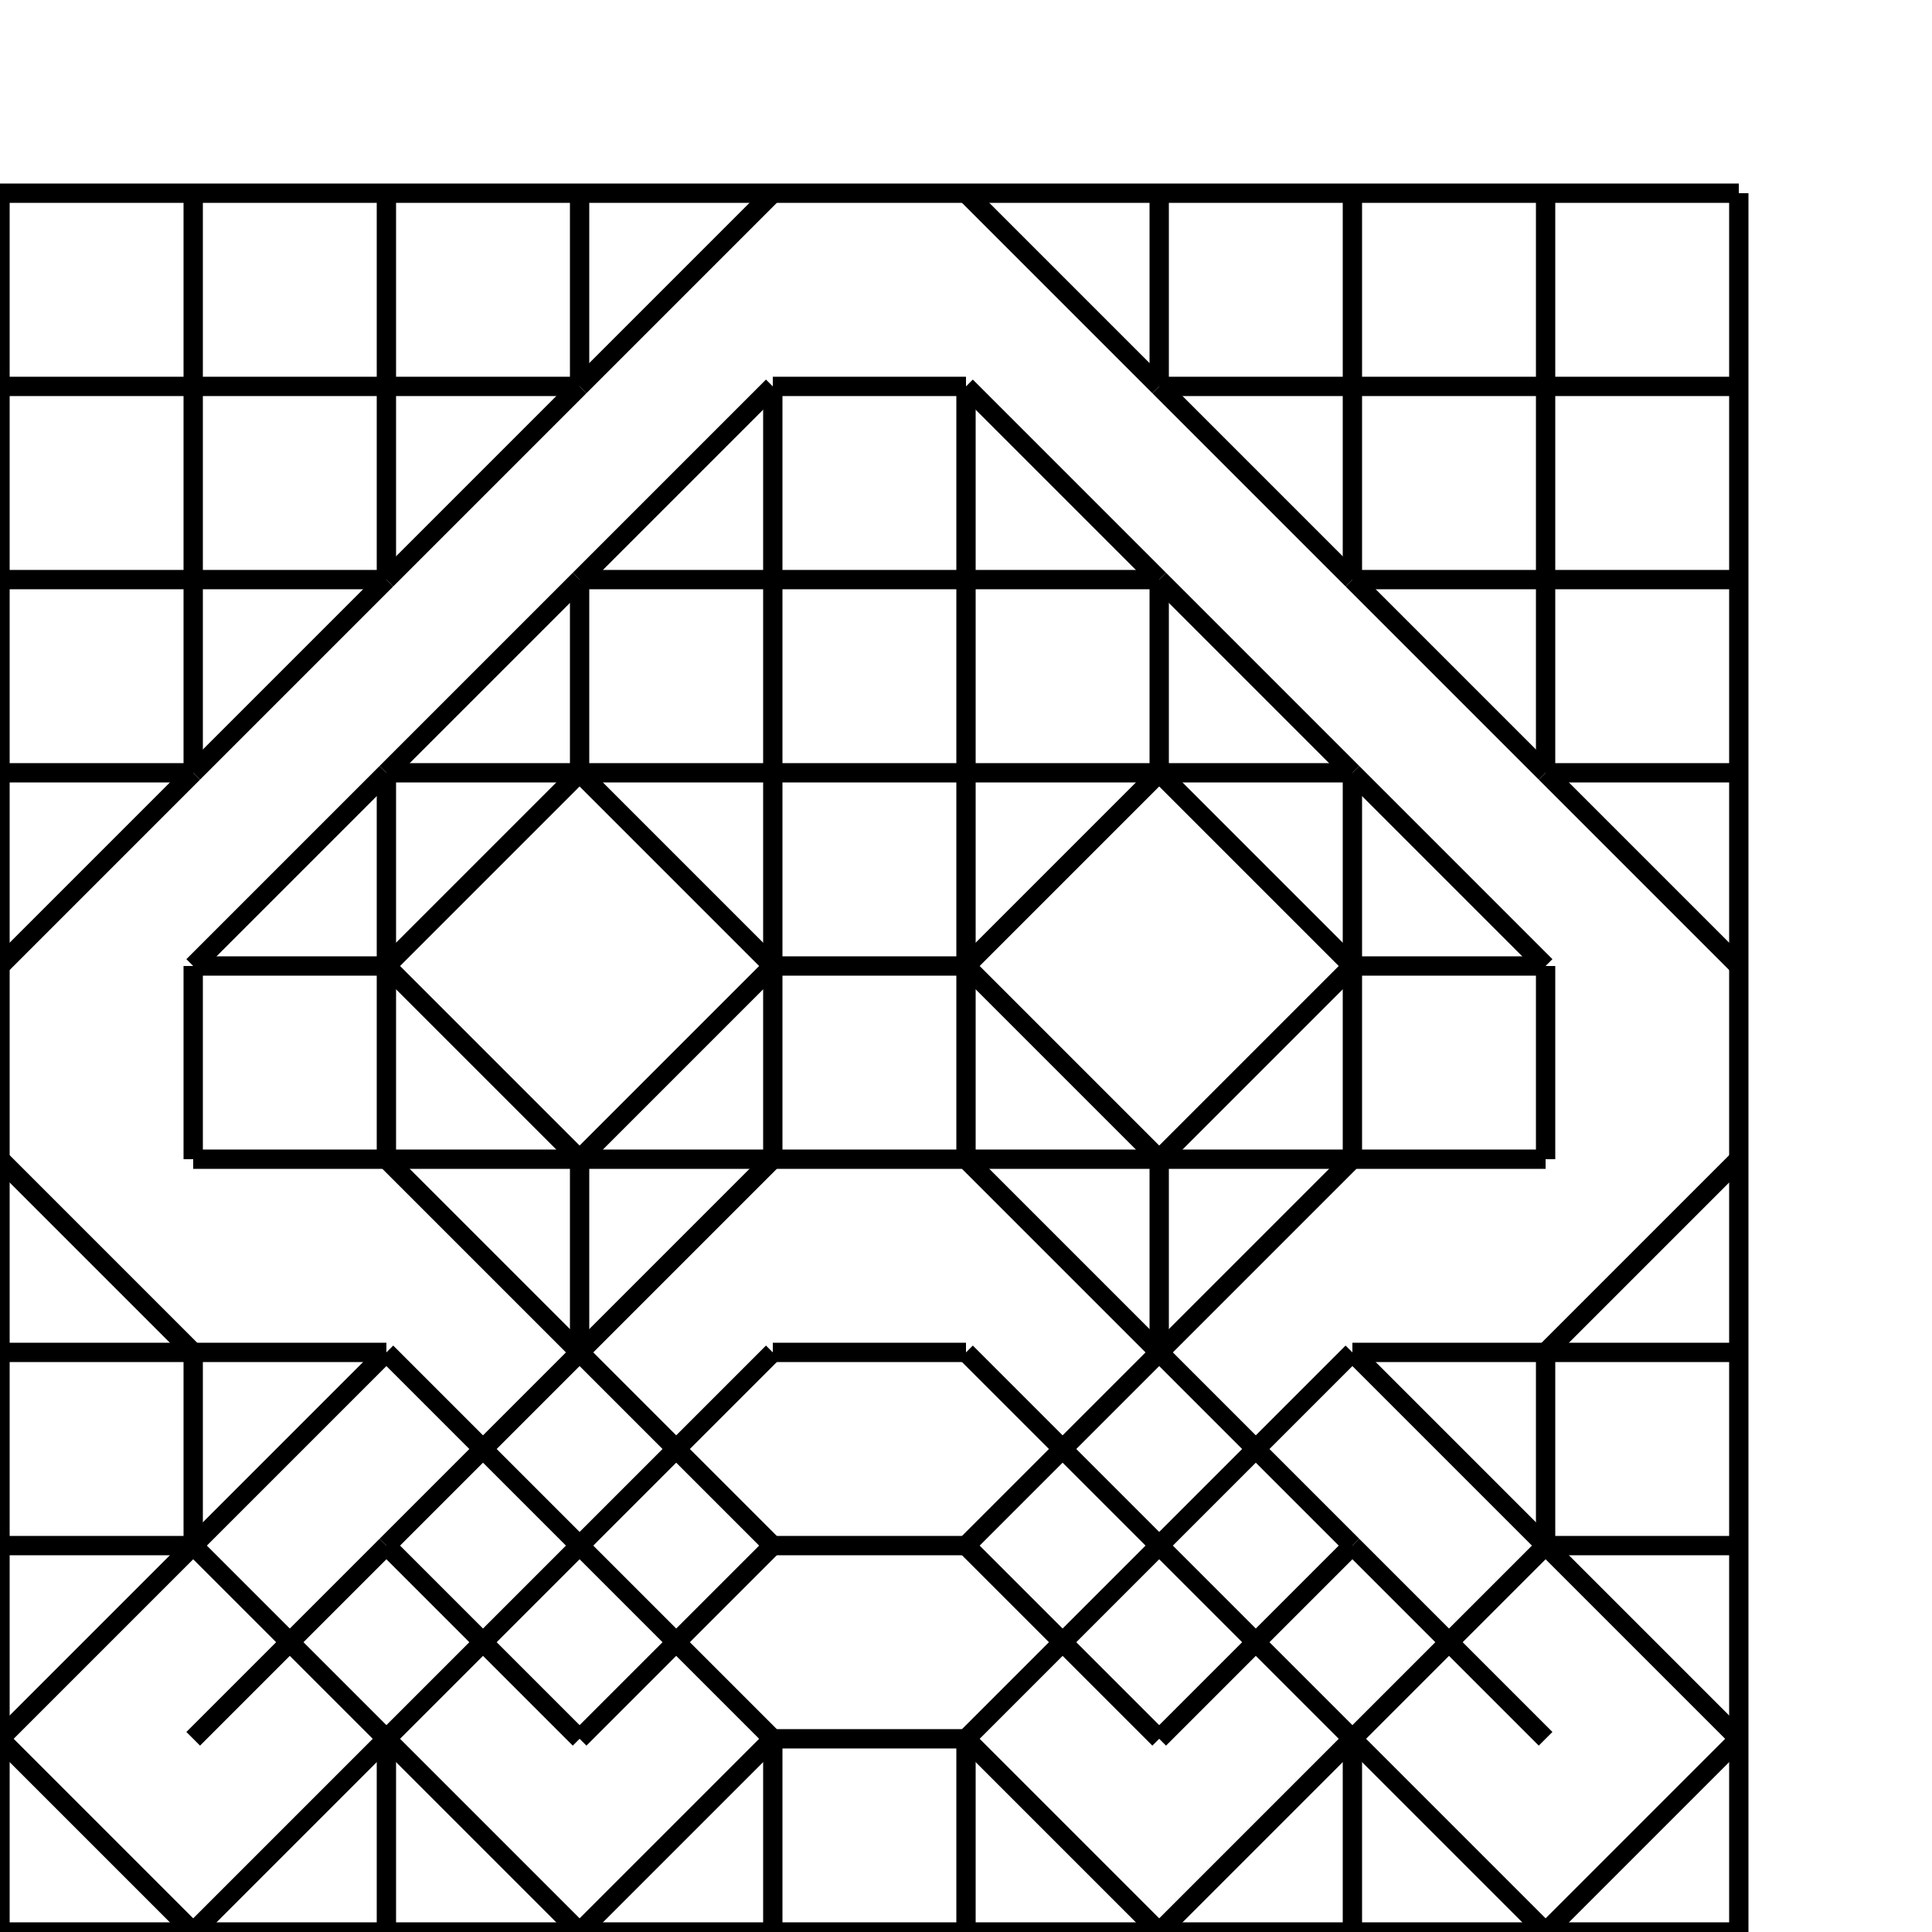 <?xml version="1.0" standalone="no" ?>
<!DOCTYPE svg PUBLIC "-//W3C//DTD SVG 1.1//EN" "http://www.w3.org/Graphics/SVG/1.1/DTD/svg11.dtd">
<svg width="100px" height="100px" xmlns="http://www.w3.org/2000/svg" version="1.1" >
	<line x1="0" y1="100" x2="10" y2="100" stroke-width="1" stroke="rgb(0,0,0)" />
	<line x1="0" y1="90" x2="0" y2="100" stroke-width="1" stroke="rgb(0,0,0)" />
	<line x1="0" y1="90" x2="10" y2="100" stroke-width="1" stroke="rgb(0,0,0)" />
	<line x1="0" y1="90" x2="10" y2="80" stroke-width="1" stroke="rgb(0,0,0)" />
	<line x1="0" y1="80" x2="0" y2="90" stroke-width="1" stroke="rgb(0,0,0)" />
	<line x1="0" y1="80" x2="10" y2="80" stroke-width="1" stroke="rgb(0,0,0)" />
	<line x1="0" y1="70" x2="0" y2="80" stroke-width="1" stroke="rgb(0,0,0)" />
	<line x1="0" y1="70" x2="10" y2="70" stroke-width="1" stroke="rgb(0,0,0)" />
	<line x1="0" y1="60" x2="0" y2="70" stroke-width="1" stroke="rgb(0,0,0)" />
	<line x1="0" y1="60" x2="10" y2="70" stroke-width="1" stroke="rgb(0,0,0)" />
	<line x1="0" y1="50" x2="0" y2="60" stroke-width="1" stroke="rgb(0,0,0)" />
	<line x1="0" y1="50" x2="10" y2="40" stroke-width="1" stroke="rgb(0,0,0)" />
	<line x1="0" y1="40" x2="0" y2="50" stroke-width="1" stroke="rgb(0,0,0)" />
	<line x1="0" y1="40" x2="10" y2="40" stroke-width="1" stroke="rgb(0,0,0)" />
	<line x1="0" y1="30" x2="0" y2="40" stroke-width="1" stroke="rgb(0,0,0)" />
	<line x1="0" y1="30" x2="10" y2="30" stroke-width="1" stroke="rgb(0,0,0)" />
	<line x1="0" y1="20" x2="0" y2="30" stroke-width="1" stroke="rgb(0,0,0)" />
	<line x1="0" y1="20" x2="10" y2="20" stroke-width="1" stroke="rgb(0,0,0)" />
	<line x1="0" y1="10" x2="0" y2="20" stroke-width="1" stroke="rgb(0,0,0)" />
	<line x1="0" y1="10" x2="10" y2="10" stroke-width="1" stroke="rgb(0,0,0)" />
	<line x1="10" y1="100" x2="20" y2="100" stroke-width="1" stroke="rgb(0,0,0)" />
	<line x1="10" y1="100" x2="20" y2="90" stroke-width="1" stroke="rgb(0,0,0)" />
	<line x1="10" y1="90" x2="20" y2="80" stroke-width="1" stroke="rgb(0,0,0)" />
	<line x1="10" y1="80" x2="20" y2="90" stroke-width="1" stroke="rgb(0,0,0)" />
	<line x1="10" y1="80" x2="20" y2="70" stroke-width="1" stroke="rgb(0,0,0)" />
	<line x1="10" y1="70" x2="10" y2="80" stroke-width="1" stroke="rgb(0,0,0)" />
	<line x1="10" y1="70" x2="20" y2="70" stroke-width="1" stroke="rgb(0,0,0)" />
	<line x1="10" y1="60" x2="20" y2="60" stroke-width="1" stroke="rgb(0,0,0)" />
	<line x1="10" y1="50" x2="10" y2="60" stroke-width="1" stroke="rgb(0,0,0)" />
	<line x1="10" y1="50" x2="20" y2="50" stroke-width="1" stroke="rgb(0,0,0)" />
	<line x1="10" y1="50" x2="20" y2="40" stroke-width="1" stroke="rgb(0,0,0)" />
	<line x1="10" y1="40" x2="20" y2="30" stroke-width="1" stroke="rgb(0,0,0)" />
	<line x1="10" y1="30" x2="10" y2="40" stroke-width="1" stroke="rgb(0,0,0)" />
	<line x1="10" y1="30" x2="20" y2="30" stroke-width="1" stroke="rgb(0,0,0)" />
	<line x1="10" y1="20" x2="10" y2="30" stroke-width="1" stroke="rgb(0,0,0)" />
	<line x1="10" y1="20" x2="20" y2="20" stroke-width="1" stroke="rgb(0,0,0)" />
	<line x1="10" y1="10" x2="10" y2="20" stroke-width="1" stroke="rgb(0,0,0)" />
	<line x1="10" y1="10" x2="20" y2="10" stroke-width="1" stroke="rgb(0,0,0)" />
	<line x1="20" y1="100" x2="30" y2="100" stroke-width="1" stroke="rgb(0,0,0)" />
	<line x1="20" y1="90" x2="20" y2="100" stroke-width="1" stroke="rgb(0,0,0)" />
	<line x1="20" y1="90" x2="30" y2="100" stroke-width="1" stroke="rgb(0,0,0)" />
	<line x1="20" y1="90" x2="30" y2="80" stroke-width="1" stroke="rgb(0,0,0)" />
	<line x1="20" y1="80" x2="30" y2="90" stroke-width="1" stroke="rgb(0,0,0)" />
	<line x1="20" y1="80" x2="30" y2="70" stroke-width="1" stroke="rgb(0,0,0)" />
	<line x1="20" y1="70" x2="30" y2="80" stroke-width="1" stroke="rgb(0,0,0)" />
	<line x1="20" y1="60" x2="30" y2="70" stroke-width="1" stroke="rgb(0,0,0)" />
	<line x1="20" y1="60" x2="30" y2="60" stroke-width="1" stroke="rgb(0,0,0)" />
	<line x1="20" y1="50" x2="20" y2="60" stroke-width="1" stroke="rgb(0,0,0)" />
	<line x1="20" y1="50" x2="30" y2="60" stroke-width="1" stroke="rgb(0,0,0)" />
	<line x1="20" y1="50" x2="30" y2="40" stroke-width="1" stroke="rgb(0,0,0)" />
	<line x1="20" y1="40" x2="20" y2="50" stroke-width="1" stroke="rgb(0,0,0)" />
	<line x1="20" y1="40" x2="30" y2="40" stroke-width="1" stroke="rgb(0,0,0)" />
	<line x1="20" y1="40" x2="30" y2="30" stroke-width="1" stroke="rgb(0,0,0)" />
	<line x1="20" y1="30" x2="30" y2="20" stroke-width="1" stroke="rgb(0,0,0)" />
	<line x1="20" y1="20" x2="20" y2="30" stroke-width="1" stroke="rgb(0,0,0)" />
	<line x1="20" y1="20" x2="30" y2="20" stroke-width="1" stroke="rgb(0,0,0)" />
	<line x1="20" y1="10" x2="20" y2="20" stroke-width="1" stroke="rgb(0,0,0)" />
	<line x1="20" y1="10" x2="30" y2="10" stroke-width="1" stroke="rgb(0,0,0)" />
	<line x1="30" y1="100" x2="40" y2="100" stroke-width="1" stroke="rgb(0,0,0)" />
	<line x1="30" y1="100" x2="40" y2="90" stroke-width="1" stroke="rgb(0,0,0)" />
	<line x1="30" y1="90" x2="40" y2="80" stroke-width="1" stroke="rgb(0,0,0)" />
	<line x1="30" y1="80" x2="40" y2="90" stroke-width="1" stroke="rgb(0,0,0)" />
	<line x1="30" y1="80" x2="40" y2="70" stroke-width="1" stroke="rgb(0,0,0)" />
	<line x1="30" y1="70" x2="40" y2="80" stroke-width="1" stroke="rgb(0,0,0)" />
	<line x1="30" y1="70" x2="40" y2="60" stroke-width="1" stroke="rgb(0,0,0)" />
	<line x1="30" y1="60" x2="30" y2="70" stroke-width="1" stroke="rgb(0,0,0)" />
	<line x1="30" y1="60" x2="40" y2="60" stroke-width="1" stroke="rgb(0,0,0)" />
	<line x1="30" y1="60" x2="40" y2="50" stroke-width="1" stroke="rgb(0,0,0)" />
	<line x1="30" y1="40" x2="40" y2="50" stroke-width="1" stroke="rgb(0,0,0)" />
	<line x1="30" y1="40" x2="40" y2="40" stroke-width="1" stroke="rgb(0,0,0)" />
	<line x1="30" y1="30" x2="30" y2="40" stroke-width="1" stroke="rgb(0,0,0)" />
	<line x1="30" y1="30" x2="40" y2="30" stroke-width="1" stroke="rgb(0,0,0)" />
	<line x1="30" y1="30" x2="40" y2="20" stroke-width="1" stroke="rgb(0,0,0)" />
	<line x1="30" y1="20" x2="40" y2="10" stroke-width="1" stroke="rgb(0,0,0)" />
	<line x1="30" y1="10" x2="30" y2="20" stroke-width="1" stroke="rgb(0,0,0)" />
	<line x1="30" y1="10" x2="40" y2="10" stroke-width="1" stroke="rgb(0,0,0)" />
	<line x1="40" y1="100" x2="50" y2="100" stroke-width="1" stroke="rgb(0,0,0)" />
	<line x1="40" y1="90" x2="40" y2="100" stroke-width="1" stroke="rgb(0,0,0)" />
	<line x1="40" y1="90" x2="50" y2="90" stroke-width="1" stroke="rgb(0,0,0)" />
	<line x1="40" y1="80" x2="50" y2="80" stroke-width="1" stroke="rgb(0,0,0)" />
	<line x1="40" y1="70" x2="50" y2="70" stroke-width="1" stroke="rgb(0,0,0)" />
	<line x1="40" y1="60" x2="50" y2="60" stroke-width="1" stroke="rgb(0,0,0)" />
	<line x1="40" y1="50" x2="40" y2="60" stroke-width="1" stroke="rgb(0,0,0)" />
	<line x1="40" y1="50" x2="50" y2="50" stroke-width="1" stroke="rgb(0,0,0)" />
	<line x1="40" y1="40" x2="40" y2="50" stroke-width="1" stroke="rgb(0,0,0)" />
	<line x1="40" y1="40" x2="50" y2="40" stroke-width="1" stroke="rgb(0,0,0)" />
	<line x1="40" y1="30" x2="40" y2="40" stroke-width="1" stroke="rgb(0,0,0)" />
	<line x1="40" y1="30" x2="50" y2="30" stroke-width="1" stroke="rgb(0,0,0)" />
	<line x1="40" y1="20" x2="40" y2="30" stroke-width="1" stroke="rgb(0,0,0)" />
	<line x1="40" y1="20" x2="50" y2="20" stroke-width="1" stroke="rgb(0,0,0)" />
	<line x1="40" y1="10" x2="50" y2="10" stroke-width="1" stroke="rgb(0,0,0)" />
	<line x1="50" y1="100" x2="60" y2="100" stroke-width="1" stroke="rgb(0,0,0)" />
	<line x1="50" y1="90" x2="50" y2="100" stroke-width="1" stroke="rgb(0,0,0)" />
	<line x1="50" y1="90" x2="60" y2="100" stroke-width="1" stroke="rgb(0,0,0)" />
	<line x1="50" y1="90" x2="60" y2="80" stroke-width="1" stroke="rgb(0,0,0)" />
	<line x1="50" y1="80" x2="60" y2="90" stroke-width="1" stroke="rgb(0,0,0)" />
	<line x1="50" y1="80" x2="60" y2="70" stroke-width="1" stroke="rgb(0,0,0)" />
	<line x1="50" y1="70" x2="60" y2="80" stroke-width="1" stroke="rgb(0,0,0)" />
	<line x1="50" y1="60" x2="60" y2="70" stroke-width="1" stroke="rgb(0,0,0)" />
	<line x1="50" y1="60" x2="60" y2="60" stroke-width="1" stroke="rgb(0,0,0)" />
	<line x1="50" y1="50" x2="50" y2="60" stroke-width="1" stroke="rgb(0,0,0)" />
	<line x1="50" y1="50" x2="60" y2="60" stroke-width="1" stroke="rgb(0,0,0)" />
	<line x1="50" y1="50" x2="60" y2="40" stroke-width="1" stroke="rgb(0,0,0)" />
	<line x1="50" y1="40" x2="50" y2="50" stroke-width="1" stroke="rgb(0,0,0)" />
	<line x1="50" y1="40" x2="60" y2="40" stroke-width="1" stroke="rgb(0,0,0)" />
	<line x1="50" y1="30" x2="50" y2="40" stroke-width="1" stroke="rgb(0,0,0)" />
	<line x1="50" y1="30" x2="60" y2="30" stroke-width="1" stroke="rgb(0,0,0)" />
	<line x1="50" y1="20" x2="50" y2="30" stroke-width="1" stroke="rgb(0,0,0)" />
	<line x1="50" y1="20" x2="60" y2="30" stroke-width="1" stroke="rgb(0,0,0)" />
	<line x1="50" y1="10" x2="60" y2="20" stroke-width="1" stroke="rgb(0,0,0)" />
	<line x1="50" y1="10" x2="60" y2="10" stroke-width="1" stroke="rgb(0,0,0)" />
	<line x1="60" y1="100" x2="70" y2="100" stroke-width="1" stroke="rgb(0,0,0)" />
	<line x1="60" y1="100" x2="70" y2="90" stroke-width="1" stroke="rgb(0,0,0)" />
	<line x1="60" y1="90" x2="70" y2="80" stroke-width="1" stroke="rgb(0,0,0)" />
	<line x1="60" y1="80" x2="70" y2="90" stroke-width="1" stroke="rgb(0,0,0)" />
	<line x1="60" y1="80" x2="70" y2="70" stroke-width="1" stroke="rgb(0,0,0)" />
	<line x1="60" y1="70" x2="70" y2="80" stroke-width="1" stroke="rgb(0,0,0)" />
	<line x1="60" y1="70" x2="70" y2="60" stroke-width="1" stroke="rgb(0,0,0)" />
	<line x1="60" y1="60" x2="60" y2="70" stroke-width="1" stroke="rgb(0,0,0)" />
	<line x1="60" y1="60" x2="70" y2="60" stroke-width="1" stroke="rgb(0,0,0)" />
	<line x1="60" y1="60" x2="70" y2="50" stroke-width="1" stroke="rgb(0,0,0)" />
	<line x1="60" y1="40" x2="70" y2="50" stroke-width="1" stroke="rgb(0,0,0)" />
	<line x1="60" y1="40" x2="70" y2="40" stroke-width="1" stroke="rgb(0,0,0)" />
	<line x1="60" y1="30" x2="60" y2="40" stroke-width="1" stroke="rgb(0,0,0)" />
	<line x1="60" y1="30" x2="70" y2="40" stroke-width="1" stroke="rgb(0,0,0)" />
	<line x1="60" y1="20" x2="70" y2="30" stroke-width="1" stroke="rgb(0,0,0)" />
	<line x1="60" y1="20" x2="70" y2="20" stroke-width="1" stroke="rgb(0,0,0)" />
	<line x1="60" y1="10" x2="60" y2="20" stroke-width="1" stroke="rgb(0,0,0)" />
	<line x1="60" y1="10" x2="70" y2="10" stroke-width="1" stroke="rgb(0,0,0)" />
	<line x1="70" y1="100" x2="80" y2="100" stroke-width="1" stroke="rgb(0,0,0)" />
	<line x1="70" y1="90" x2="70" y2="100" stroke-width="1" stroke="rgb(0,0,0)" />
	<line x1="70" y1="90" x2="80" y2="100" stroke-width="1" stroke="rgb(0,0,0)" />
	<line x1="70" y1="90" x2="80" y2="80" stroke-width="1" stroke="rgb(0,0,0)" />
	<line x1="70" y1="80" x2="80" y2="90" stroke-width="1" stroke="rgb(0,0,0)" />
	<line x1="70" y1="70" x2="80" y2="80" stroke-width="1" stroke="rgb(0,0,0)" />
	<line x1="70" y1="70" x2="80" y2="70" stroke-width="1" stroke="rgb(0,0,0)" />
	<line x1="70" y1="60" x2="80" y2="60" stroke-width="1" stroke="rgb(0,0,0)" />
	<line x1="70" y1="50" x2="70" y2="60" stroke-width="1" stroke="rgb(0,0,0)" />
	<line x1="70" y1="50" x2="80" y2="50" stroke-width="1" stroke="rgb(0,0,0)" />
	<line x1="70" y1="40" x2="70" y2="50" stroke-width="1" stroke="rgb(0,0,0)" />
	<line x1="70" y1="40" x2="80" y2="50" stroke-width="1" stroke="rgb(0,0,0)" />
	<line x1="70" y1="30" x2="80" y2="40" stroke-width="1" stroke="rgb(0,0,0)" />
	<line x1="70" y1="30" x2="80" y2="30" stroke-width="1" stroke="rgb(0,0,0)" />
	<line x1="70" y1="20" x2="70" y2="30" stroke-width="1" stroke="rgb(0,0,0)" />
	<line x1="70" y1="20" x2="80" y2="20" stroke-width="1" stroke="rgb(0,0,0)" />
	<line x1="70" y1="10" x2="70" y2="20" stroke-width="1" stroke="rgb(0,0,0)" />
	<line x1="70" y1="10" x2="80" y2="10" stroke-width="1" stroke="rgb(0,0,0)" />
	<line x1="80" y1="100" x2="90" y2="100" stroke-width="1" stroke="rgb(0,0,0)" />
	<line x1="80" y1="100" x2="90" y2="90" stroke-width="1" stroke="rgb(0,0,0)" />
	<line x1="80" y1="80" x2="90" y2="90" stroke-width="1" stroke="rgb(0,0,0)" />
	<line x1="80" y1="80" x2="90" y2="80" stroke-width="1" stroke="rgb(0,0,0)" />
	<line x1="80" y1="70" x2="80" y2="80" stroke-width="1" stroke="rgb(0,0,0)" />
	<line x1="80" y1="70" x2="90" y2="70" stroke-width="1" stroke="rgb(0,0,0)" />
	<line x1="80" y1="70" x2="90" y2="60" stroke-width="1" stroke="rgb(0,0,0)" />
	<line x1="80" y1="50" x2="80" y2="60" stroke-width="1" stroke="rgb(0,0,0)" />
	<line x1="80" y1="40" x2="90" y2="50" stroke-width="1" stroke="rgb(0,0,0)" />
	<line x1="80" y1="40" x2="90" y2="40" stroke-width="1" stroke="rgb(0,0,0)" />
	<line x1="80" y1="30" x2="80" y2="40" stroke-width="1" stroke="rgb(0,0,0)" />
	<line x1="80" y1="30" x2="90" y2="30" stroke-width="1" stroke="rgb(0,0,0)" />
	<line x1="80" y1="20" x2="80" y2="30" stroke-width="1" stroke="rgb(0,0,0)" />
	<line x1="80" y1="20" x2="90" y2="20" stroke-width="1" stroke="rgb(0,0,0)" />
	<line x1="80" y1="10" x2="80" y2="20" stroke-width="1" stroke="rgb(0,0,0)" />
	<line x1="80" y1="10" x2="90" y2="10" stroke-width="1" stroke="rgb(0,0,0)" />
	<line x1="90" y1="90" x2="90" y2="100" stroke-width="1" stroke="rgb(0,0,0)" />
	<line x1="90" y1="80" x2="90" y2="90" stroke-width="1" stroke="rgb(0,0,0)" />
	<line x1="90" y1="70" x2="90" y2="80" stroke-width="1" stroke="rgb(0,0,0)" />
	<line x1="90" y1="60" x2="90" y2="70" stroke-width="1" stroke="rgb(0,0,0)" />
	<line x1="90" y1="50" x2="90" y2="60" stroke-width="1" stroke="rgb(0,0,0)" />
	<line x1="90" y1="40" x2="90" y2="50" stroke-width="1" stroke="rgb(0,0,0)" />
	<line x1="90" y1="30" x2="90" y2="40" stroke-width="1" stroke="rgb(0,0,0)" />
	<line x1="90" y1="20" x2="90" y2="30" stroke-width="1" stroke="rgb(0,0,0)" />
	<line x1="90" y1="10" x2="90" y2="20" stroke-width="1" stroke="rgb(0,0,0)" />
</svg>
